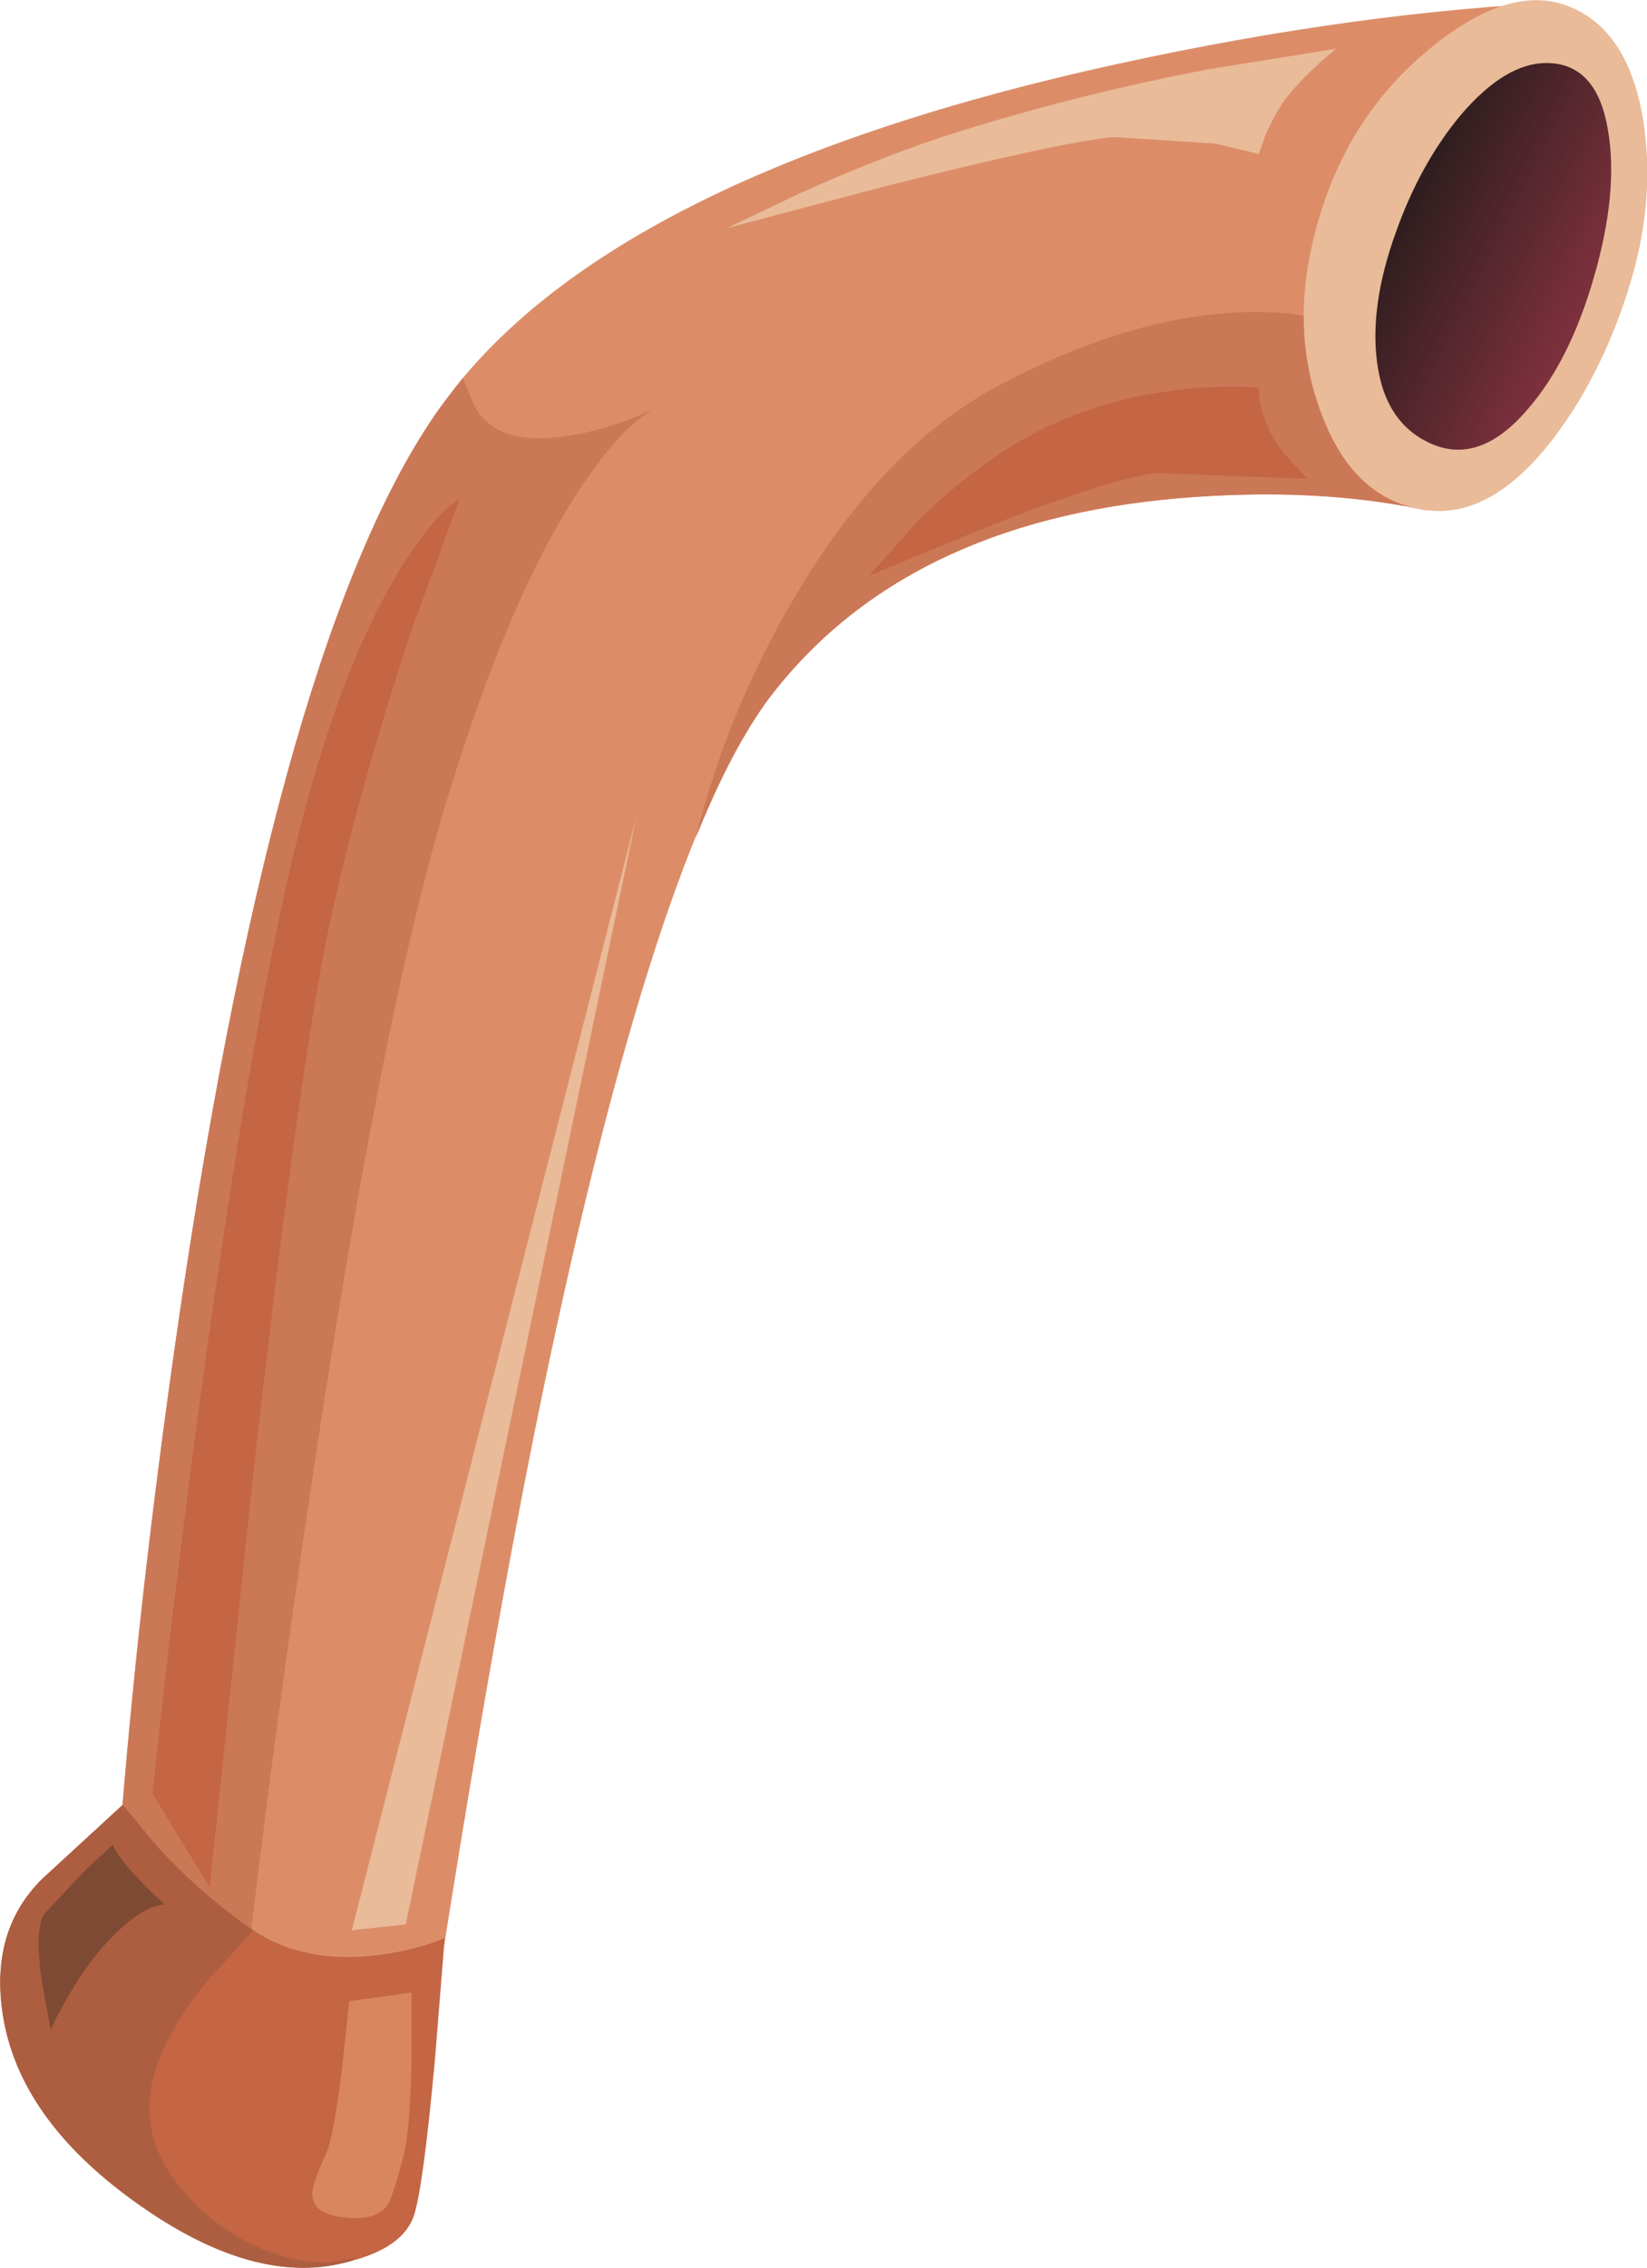 <?xml version="1.0" encoding="UTF-8" standalone="no"?>
<svg xmlns:xlink="http://www.w3.org/1999/xlink" height="174.55px" width="126.85px" xmlns="http://www.w3.org/2000/svg">
  <g transform="matrix(1.0, 0.0, 0.0, 1.0, 0.0, 0.0)">
    <use height="174.55" transform="matrix(1.0, 0.0, 0.0, 1.0, 0.0, 0.0)" width="126.85" xlink:href="#shape0"/>
  </g>
  <defs>
    <g id="shape0" transform="matrix(1.0, 0.0, 0.0, 1.0, 0.0, 0.0)">
      <path d="M123.8 2.8 Q128.1 7.7 125.65 19.75 123.2 31.8 116.2 36.75 114.05 38.3 111.7 38.9 L109.75 39.25 Q101.25 37.45 90.7 38.35 69.6 40.2 59.3 53.65 50.55 65.1 41.8 107.15 37.0 130.35 31.5 167.4 30.85 171.8 26.1 171.45 21.15 171.1 15.7 165.65 11.05 161.0 9.4 154.55 L8.7 149.0 Q10.1 126.55 13.9 100.65 21.55 48.85 33.8 31.5 46.0 14.15 83.7 5.45 102.55 1.15 118.95 0.25 L120.55 0.6 Q122.45 1.25 123.8 2.8" fill="#dc8d68" fill-rule="evenodd" stroke="none"/>
      <path d="M44.0 33.5 Q47.1 33.0 50.4 31.45 47.95 32.75 44.85 37.35 39.2 45.75 34.35 61.8 29.15 78.95 23.45 117.85 20.6 137.3 18.8 153.35 L9.05 152.85 8.75 150.05 8.7 149.0 Q10.1 126.55 13.9 100.65 21.55 48.85 33.8 31.5 L35.65 29.1 36.5 31.15 Q38.2 34.5 44.0 33.5" fill="#cb7857" fill-rule="evenodd" stroke="none"/>
      <path d="M101.55 24.6 Q101.9 24.85 101.5 26.65 100.95 29.0 101.55 31.15 102.65 35.0 106.3 37.5 108.15 38.75 109.75 39.25 101.25 37.45 90.7 38.35 69.6 40.2 59.3 53.65 56.35 57.6 53.6 64.45 56.05 54.6 61.3 45.8 68.05 34.35 77.05 29.6 86.6 24.55 95.05 24.05 99.25 23.85 101.55 24.6" fill="#cb7857" fill-rule="evenodd" stroke="none"/>
      <path d="M9.45 138.9 L12.15 142.15 Q15.65 145.95 19.5 148.55 23.45 151.2 29.25 150.45 32.15 150.05 34.25 149.15 L33.5 158.5 Q32.6 168.25 31.9 170.45 31.0 173.25 26.0 174.25 19.0 175.7 10.25 169.35 1.55 163.05 0.25 155.25 -0.85 148.65 3.25 144.6 L9.45 138.9" fill="#c46544" fill-rule="evenodd" stroke="none"/>
      <path d="M35.4 38.4 L31.95 47.8 Q28.0 59.4 25.55 70.35 23.1 81.3 19.4 114.4 L16.15 145.25 11.75 138.05 Q12.9 126.95 14.75 112.65 18.5 84.05 22.05 68.15 25.6 52.3 30.85 43.75 33.5 39.5 35.4 38.4" fill="#c46544" fill-rule="evenodd" stroke="none"/>
      <path d="M96.95 29.85 Q96.95 32.3 98.85 34.85 L100.7 36.85 89.1 36.4 Q85.55 36.8 75.9 40.6 L66.95 44.3 70.7 40.1 Q75.5 35.35 80.55 32.9 85.6 30.45 91.8 29.9 94.9 29.65 96.95 29.85" fill="#c46544" fill-rule="evenodd" stroke="none"/>
      <path d="M93.25 5.3 L102.9 3.75 Q100.25 5.95 98.95 7.7 98.15 8.8 97.45 10.45 L96.95 11.85 93.6 11.05 85.8 10.55 Q82.1 10.85 68.7 14.2 L56.0 17.55 61.55 14.9 Q68.2 11.9 73.95 10.1 83.45 7.15 93.25 5.3" fill="#e9bb99" fill-rule="evenodd" stroke="none"/>
      <path d="M31.25 148.1 L27.1 148.55 49.0 62.9 31.25 148.1" fill="#e9bb99" fill-rule="evenodd" stroke="none"/>
      <path d="M3.25 144.6 L9.45 138.9 12.15 142.15 Q15.65 145.95 19.5 148.55 L15.75 152.7 Q11.95 157.55 11.55 161.25 11.1 165.3 14.35 168.9 17.05 171.9 20.75 173.3 23.35 174.25 25.6 174.1 L27.3 173.75 27.05 174.0 Q19.7 176.2 10.25 169.35 1.55 163.05 0.25 155.25 -0.85 148.65 3.25 144.6" fill="#ad5e40" fill-rule="evenodd" stroke="none"/>
      <path d="M8.7 141.95 Q9.15 143.3 12.65 146.55 L11.65 146.8 Q10.35 147.35 8.7 149.0 6.1 151.6 3.9 156.2 L3.2 152.4 Q2.65 148.35 3.45 147.25 L6.55 143.95 8.7 141.95" fill="#7f4a34" fill-rule="evenodd" stroke="none"/>
      <path d="M31.7 153.35 L31.7 158.5 Q31.6 164.0 31.05 166.05 30.2 169.25 29.8 169.75 28.95 170.95 26.45 170.65 24.0 170.4 24.05 168.75 24.1 167.95 25.15 165.65 25.7 164.4 26.35 159.1 L26.9 154.0 31.7 153.35" fill="#d98560" fill-rule="evenodd" stroke="none"/>
      <path d="M126.55 9.2 Q127.5 15.2 125.65 21.5 123.6 28.45 119.75 33.6 114.9 40.0 109.75 39.25 104.25 38.45 101.8 31.9 99.4 25.65 101.15 18.45 103.3 9.4 110.0 3.85 116.25 -1.35 120.85 0.5 125.4 2.3 126.55 9.2" fill="#e9bb99" fill-rule="evenodd" stroke="none"/>
      <path d="M123.85 10.05 Q124.65 14.75 122.8 21.2 120.95 27.7 117.7 31.45 114.05 35.75 110.35 34.2 106.65 32.65 106.05 27.8 105.5 23.45 107.5 17.9 109.4 12.55 112.55 8.8 115.95 4.85 119.1 4.85 123.0 4.85 123.85 10.05" fill="url(#gradient0)" fill-rule="evenodd" stroke="none"/>
    </g>
    <linearGradient gradientTransform="matrix(-0.01, -0.005, -0.005, 0.01, 116.15, 20.0)" gradientUnits="userSpaceOnUse" id="gradient0" spreadMethod="pad" x1="-819.2" x2="819.2">
      <stop offset="0.0" stop-color="#893342"/>
      <stop offset="1.0" stop-color="#2d1d1e"/>
    </linearGradient>
  </defs>
</svg>

